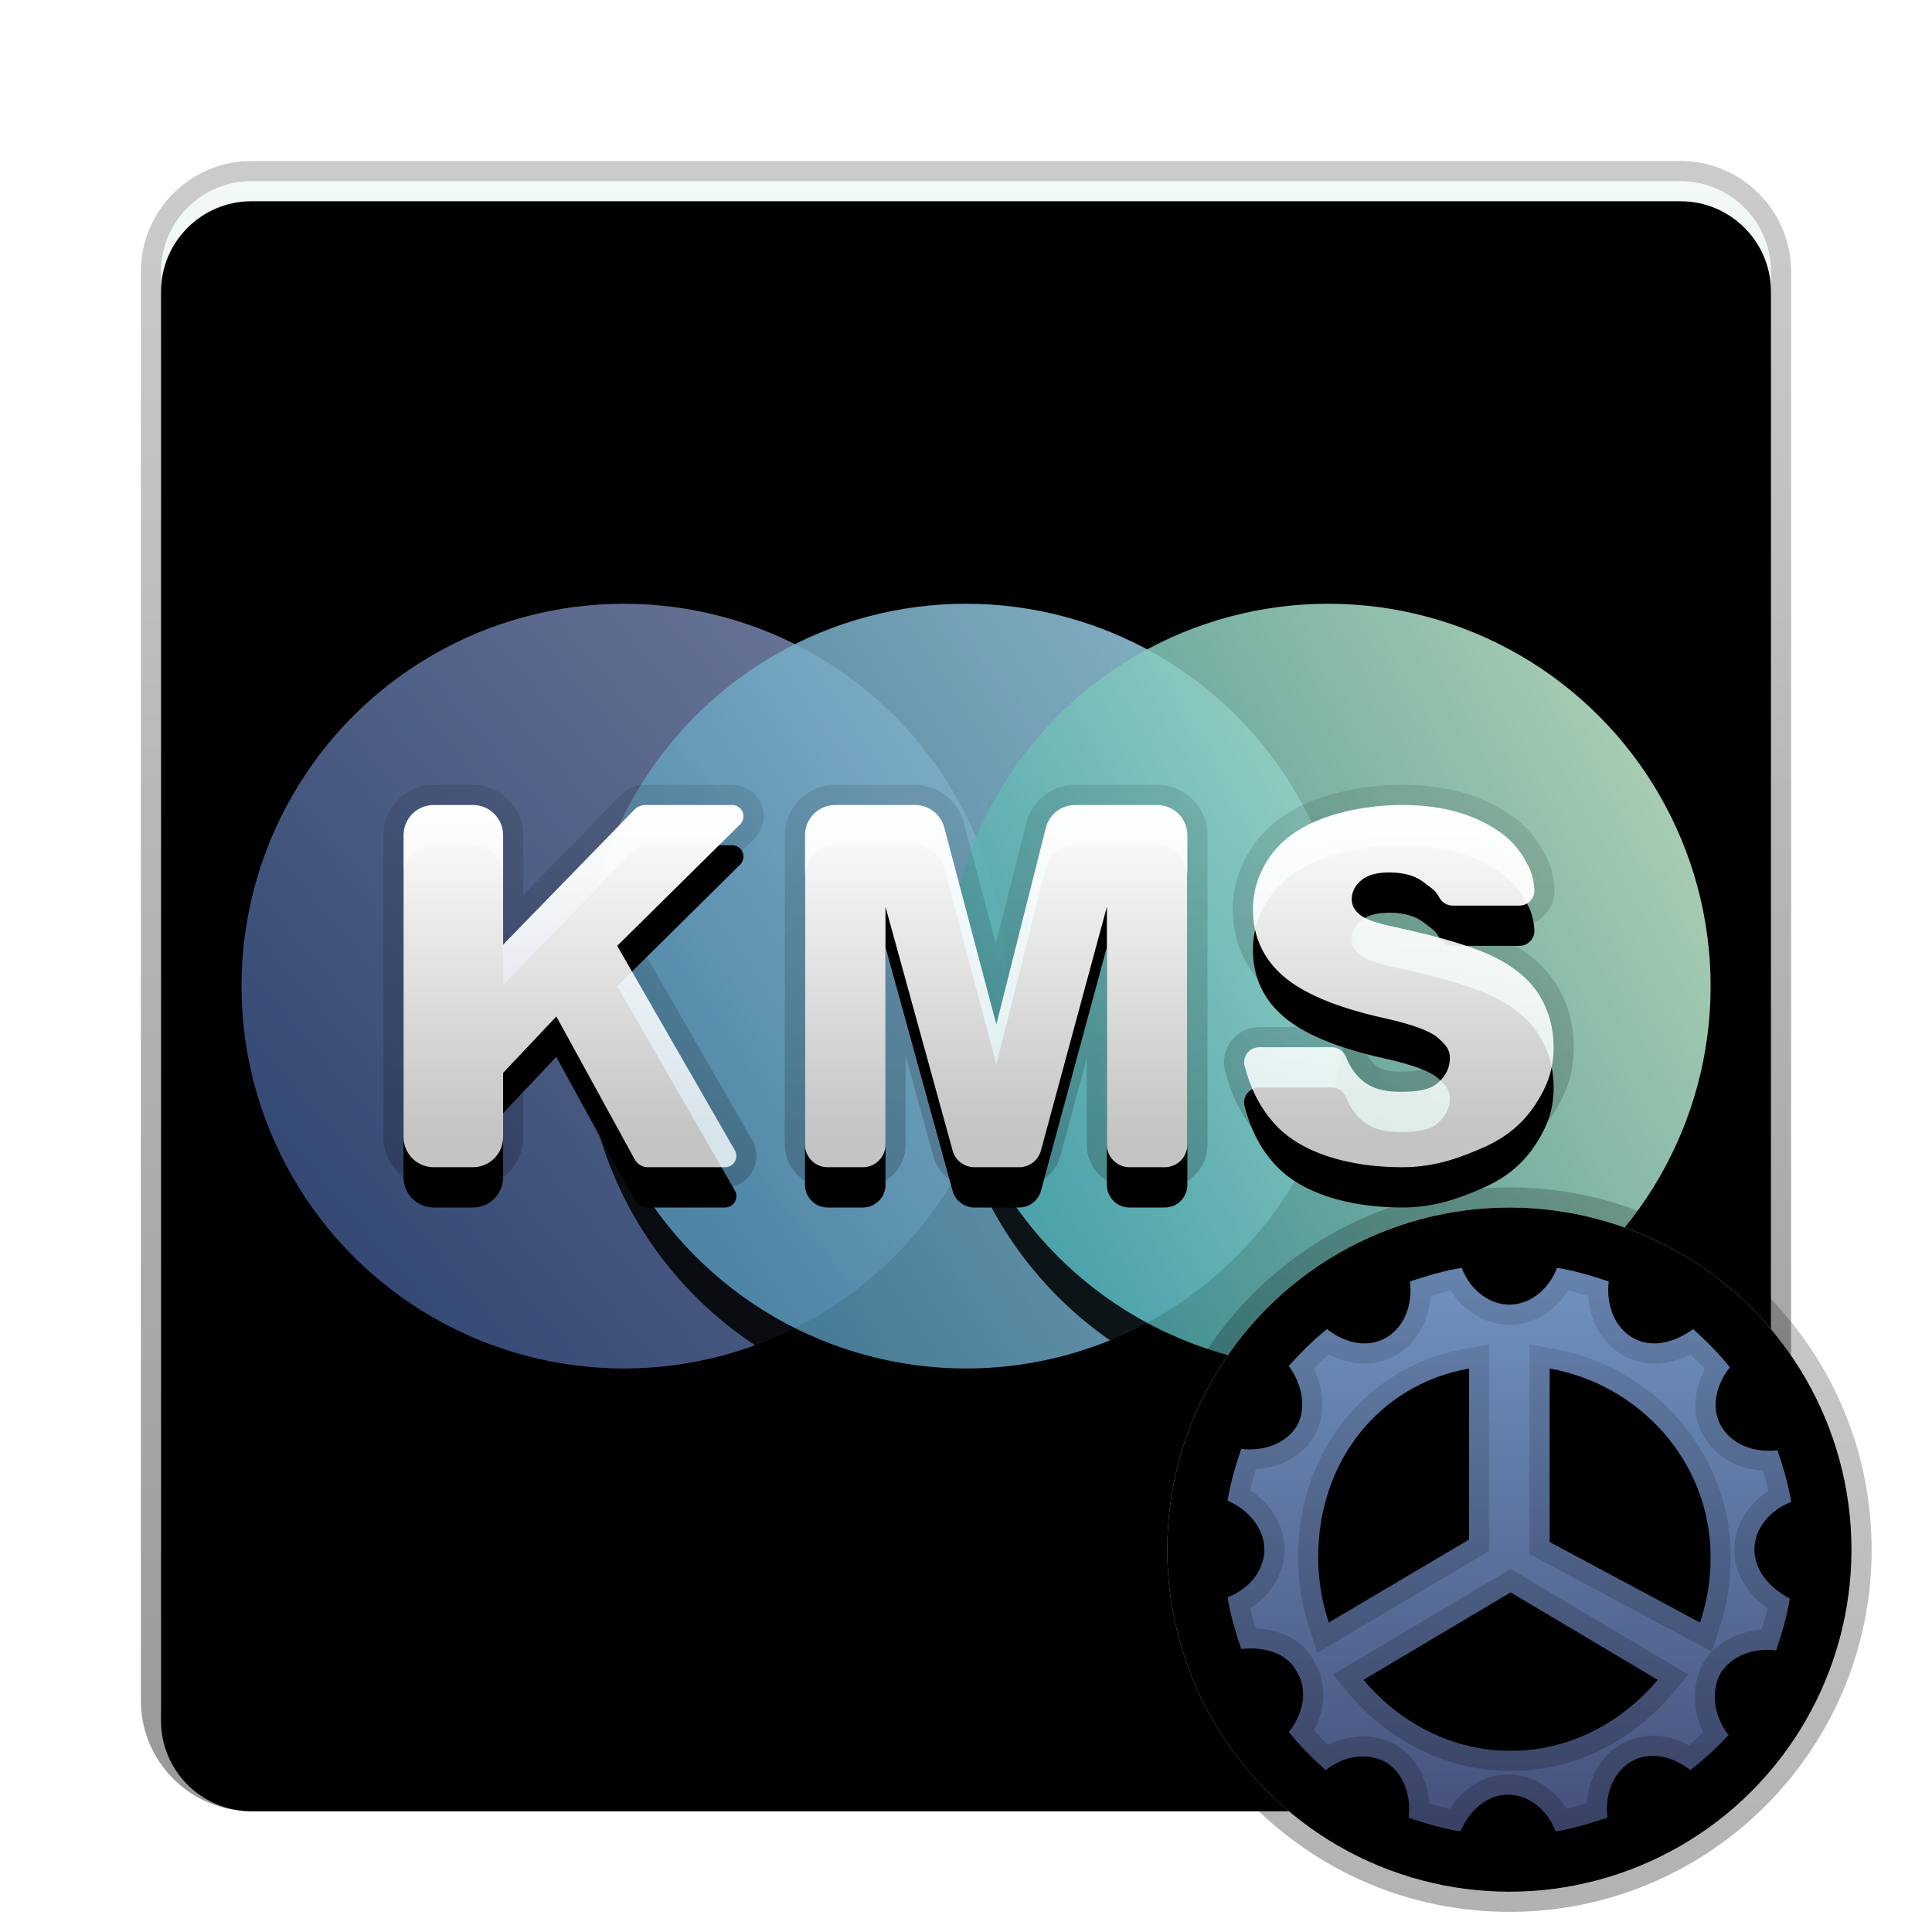 <svg xmlns="http://www.w3.org/2000/svg" xmlns:xlink="http://www.w3.org/1999/xlink" width="96" height="96" viewBox="0 0 96 96">
  <defs>
    <filter id="kmsclient-a" width="129.3%" height="129.3%" x="-14.6%" y="-14.6%" filterUnits="objectBoundingBox">
      <feOffset dy="2" in="SourceAlpha" result="shadowOffsetOuter1"/>
      <feGaussianBlur in="shadowOffsetOuter1" result="shadowBlurOuter1" stdDeviation="2"/>
      <feColorMatrix in="shadowBlurOuter1" result="shadowMatrixOuter1" values="0 0 0 0 0   0 0 0 0 0   0 0 0 0 0  0 0 0 0.2 0"/>
      <feMerge>
        <feMergeNode in="shadowMatrixOuter1"/>
        <feMergeNode in="SourceGraphic"/>
      </feMerge>
    </filter>
    <linearGradient id="kmsclient-b" x1="50%" x2="50%" y1="0%" y2="100%">
      <stop offset="0%" stop-color="#F3F9F4"/>
      <stop offset="100%" stop-color="#D0DDE3"/>
    </linearGradient>
    <path id="kmsclient-c" d="M5.5,1 L76.5,1 C78.985,1 81,3.015 81,5.5 L81,76.5 C81,78.985 78.985,81 76.5,81 L5.5,81 C3.015,81 1,78.985 1,76.5 L1,5.5 C1,3.015 3.015,1 5.5,1 Z"/>
    <filter id="kmsclient-d" width="101.2%" height="101.2%" x="-.6%" y="-.6%" filterUnits="objectBoundingBox">
      <feOffset dy="1" in="SourceAlpha" result="shadowOffsetInner1"/>
      <feComposite in="shadowOffsetInner1" in2="SourceAlpha" k2="-1" k3="1" operator="arithmetic" result="shadowInnerInner1"/>
      <feColorMatrix in="shadowInnerInner1" values="0 0 0 0 1   0 0 0 0 1   0 0 0 0 1  0 0 0 1 0"/>
    </filter>
    <linearGradient id="kmsclient-e" x1="50%" x2="50%" y1="0%" y2="100%">
      <stop offset="0%" stop-opacity=".202"/>
      <stop offset="100%" stop-opacity=".401"/>
    </linearGradient>
    <linearGradient id="kmsclient-h" x1="83.779%" x2="11.984%" y1="18.851%" y2="80.234%">
      <stop offset="0%" stop-color="#90A2D2"/>
      <stop offset="100%" stop-color="#4B68A5"/>
    </linearGradient>
    <circle id="kmsclient-g" cx="19" cy="19" r="19"/>
    <filter id="kmsclient-f" width="128.9%" height="128.9%" x="-14.5%" y="-9.2%" filterUnits="objectBoundingBox">
      <feOffset dy="2" in="SourceAlpha" result="shadowOffsetOuter1"/>
      <feGaussianBlur in="shadowOffsetOuter1" result="shadowBlurOuter1" stdDeviation="1.5"/>
      <feColorMatrix in="shadowBlurOuter1" values="0 0 0 0 0   0 0 0 0 0.035   0 0 0 0 0.298  0 0 0 0.15 0"/>
    </filter>
    <linearGradient id="kmsclient-k" x1="89.809%" x2="10.287%" y1="22.374%" y2="75.079%">
      <stop offset="0%" stop-color="#97CAE0"/>
      <stop offset="100%" stop-color="#4F8BAA"/>
    </linearGradient>
    <circle id="kmsclient-j" cx="36" cy="19" r="19"/>
    <filter id="kmsclient-i" width="128.9%" height="128.9%" x="-14.5%" y="-9.2%" filterUnits="objectBoundingBox">
      <feOffset dy="2" in="SourceAlpha" result="shadowOffsetOuter1"/>
      <feGaussianBlur in="shadowOffsetOuter1" result="shadowBlurOuter1" stdDeviation="1.5"/>
      <feColorMatrix in="shadowBlurOuter1" values="0 0 0 0 0   0 0 0 0 0.035   0 0 0 0 0.298  0 0 0 0.15 0"/>
    </filter>
    <linearGradient id="kmsclient-n" x1="92.198%" x2="8.671%" y1="22.226%" y2="68.783%">
      <stop offset="0%" stop-color="#C3EFD0"/>
      <stop offset="100%" stop-color="#4CA7AC"/>
    </linearGradient>
    <circle id="kmsclient-m" cx="54" cy="19" r="19"/>
    <filter id="kmsclient-l" width="128.9%" height="128.9%" x="-14.5%" y="-9.2%" filterUnits="objectBoundingBox">
      <feOffset dy="2" in="SourceAlpha" result="shadowOffsetOuter1"/>
      <feGaussianBlur in="shadowOffsetOuter1" result="shadowBlurOuter1" stdDeviation="1.5"/>
      <feColorMatrix in="shadowBlurOuter1" values="0 0 0 0 0.072   0 0 0 0 0.236   0 0 0 0 0.181  0 0 0 0.15 0"/>
    </filter>
    <linearGradient id="kmsclient-q" x1="56.876%" x2="56.876%" y1="0%" y2="91.235%">
      <stop offset="0%" stop-color="#FFF"/>
      <stop offset="100%" stop-color="#FFF" stop-opacity=".769"/>
    </linearGradient>
    <path id="kmsclient-p" d="M18,48.5 L18,45.312 L18,45.312 L20.645,42.509 L24.537,49.61 C24.668,49.851 24.92,50 25.194,50 L29.027,50 C29.338,50 29.59,49.748 29.59,49.438 C29.59,49.339 29.564,49.242 29.515,49.157 L23.67,39 L23.67,39 L29.777,32.962 C29.997,32.744 29.999,32.388 29.781,32.167 C29.675,32.06 29.531,32 29.381,32 L25.067,32 C24.864,32 24.67,32.082 24.529,32.227 L18,38.938 L18,38.938 L18,33.5 C18,32.672 17.328,32 16.5,32 L14.551,32 C13.722,32 13.051,32.672 13.051,33.5 L13.051,48.5 C13.051,49.328 13.722,50 14.551,50 L16.5,50 C17.328,50 18,49.328 18,48.5 Z M37,48.875 L37,37.062 L37,37.062 L40.335,49.174 C40.469,49.662 40.913,50 41.42,50 L43.639,50 C44.147,50 44.592,49.659 44.725,49.169 L48,37.062 L48,37.062 L48,48.875 C48,49.496 48.504,50 49.125,50 L50.875,50 C51.496,50 52,49.496 52,48.875 L52,33.5 C52,32.672 51.328,32 50.5,32 L46.419,32 C45.732,32 45.132,32.467 44.965,33.134 L42.508,42.898 L42.508,42.898 L39.92,33.116 C39.746,32.458 39.151,32 38.47,32 L34.5,32 C33.672,32 33,32.672 33,33.5 L33,48.875 C33,49.496 33.504,50 34.125,50 L35.875,50 C36.496,50 37,49.496 37,48.875 Z M62.688,50 C64.352,50 65.637,49.49 66.73,49.01 C67.824,48.529 68.676,47.824 69.285,46.895 C69.895,45.965 70.199,45.137 70.199,44.035 C70.199,43.098 69.971,42.25 69.514,41.492 C69.057,40.734 68.326,40.1 67.322,39.588 C66.318,39.076 64.656,38.57 62.336,38.07 C61.398,37.875 60.805,37.664 60.555,37.438 C60.297,37.219 60.168,36.973 60.168,36.699 C60.168,36.324 60.324,36.006 60.637,35.744 C60.949,35.482 61.414,35.352 62.031,35.352 C62.781,35.352 63.369,35.527 63.795,35.879 C64.041,36.082 64.276,36.186 64.457,36.494 C64.482,36.537 64.508,36.582 64.535,36.628 C64.67,36.858 64.916,37 65.183,37 L68.495,37 C68.909,37 69.245,36.664 69.245,36.25 C69.245,36.231 69.244,36.211 69.243,36.192 C69.21,35.765 69.126,35.41 68.991,35.125 C68.648,34.399 68.178,33.801 67.58,33.377 C66.428,32.561 64.883,32 62.688,32 C60.898,32 59.361,32.377 58.334,32.826 C57.307,33.275 56.537,33.893 56.025,34.678 C55.514,35.463 55.258,36.297 55.258,37.18 C55.258,38.523 55.758,39.629 56.758,40.496 C57.75,41.363 59.41,42.059 61.738,42.582 C63.16,42.895 64.066,43.227 64.457,43.578 C64.848,43.93 65.043,44.141 65.043,44.586 C65.043,45.055 64.838,45.467 64.428,45.822 C64.018,46.178 63.352,46.25 62.594,46.25 C61.578,46.25 60.879,46.008 60.332,45.312 C60.205,45.15 60.097,44.986 60.007,44.801 C59.962,44.709 59.916,44.606 59.868,44.493 C59.75,44.216 59.478,44.035 59.177,44.035 L55.57,44.035 C55.156,44.035 54.82,44.371 54.82,44.785 C54.82,44.85 54.828,44.915 54.845,44.978 C54.882,45.118 54.92,45.249 54.958,45.372 C55.273,46.398 55.793,47.312 56.523,48.043 C57.648,49.168 59.766,50 62.688,50 Z"/>
    <filter id="kmsclient-o" width="119.2%" height="161.1%" x="-9.6%" y="-19.4%" filterUnits="objectBoundingBox">
      <feOffset dy="2" in="SourceAlpha" result="shadowOffsetOuter1"/>
      <feGaussianBlur in="shadowOffsetOuter1" result="shadowBlurOuter1" stdDeviation="1.5"/>
      <feColorMatrix in="shadowBlurOuter1" values="0 0 0 0 0   0 0 0 0 0   0 0 0 0 0  0 0 0 0.1 0"/>
    </filter>
    <linearGradient id="kmsclient-r" x1="53.569%" x2="53.569%" y1="3.289%" y2="102.766%">
      <stop offset="0%" stop-opacity=".104"/>
      <stop offset="100%" stop-opacity=".197"/>
    </linearGradient>
    <filter id="kmsclient-s" width="166.7%" height="166.7%" x="-33.3%" y="-33.3%" filterUnits="objectBoundingBox">
      <feOffset dy="2" in="SourceAlpha" result="shadowOffsetOuter1"/>
      <feGaussianBlur in="shadowOffsetOuter1" result="shadowBlurOuter1" stdDeviation="2"/>
      <feColorMatrix in="shadowBlurOuter1" result="shadowMatrixOuter1" values="0 0 0 0 0   0 0 0 0 0   0 0 0 0 0  0 0 0 0.2 0"/>
      <feMerge>
        <feMergeNode in="shadowMatrixOuter1"/>
        <feMergeNode in="SourceGraphic"/>
      </feMerge>
    </filter>
    <linearGradient id="kmsclient-t" x1="50%" x2="50%" y1="0%" y2="100%">
      <stop offset="0%" stop-color="#F2F2F2"/>
      <stop offset="100%" stop-color="#D3D3D3"/>
      <stop offset="100%" stop-color="#EDF2DE"/>
    </linearGradient>
    <circle id="kmsclient-u" cx="18" cy="18" r="17"/>
    <filter id="kmsclient-v" width="102.9%" height="102.9%" x="-1.5%" y="-1.5%" filterUnits="objectBoundingBox">
      <feOffset dy="1" in="SourceAlpha" result="shadowOffsetInner1"/>
      <feComposite in="shadowOffsetInner1" in2="SourceAlpha" k2="-1" k3="1" operator="arithmetic" result="shadowInnerInner1"/>
      <feColorMatrix in="shadowInnerInner1" result="shadowMatrixInner1" values="0 0 0 0 1   0 0 0 0 1   0 0 0 0 1  0 0 0 1 0"/>
      <feOffset dy="-1" in="SourceAlpha" result="shadowOffsetInner2"/>
      <feComposite in="shadowOffsetInner2" in2="SourceAlpha" k2="-1" k3="1" operator="arithmetic" result="shadowInnerInner2"/>
      <feColorMatrix in="shadowInnerInner2" result="shadowMatrixInner2" values="0 0 0 0 0   0 0 0 0 0   0 0 0 0 0  0 0 0 0.101 0"/>
      <feMerge>
        <feMergeNode in="shadowMatrixInner1"/>
        <feMergeNode in="shadowMatrixInner2"/>
      </feMerge>
    </filter>
    <linearGradient id="kmsclient-w" x1="50%" x2="50%" y1="0%" y2="99.536%">
      <stop offset="0%" stop-color="#7192C0"/>
      <stop offset="100%" stop-color="#46517C"/>
    </linearGradient>
    <linearGradient id="kmsclient-x" x1="50%" x2="50%" y1="0%" y2="97.268%">
      <stop offset="0%" stop-opacity=".103"/>
      <stop offset="100%" stop-opacity=".194"/>
    </linearGradient>
    <linearGradient id="kmsclient-y" x1="50%" x2="50%" y1="0%" y2="97.268%">
      <stop offset="0%" stop-opacity=".103"/>
      <stop offset="100%" stop-opacity=".194"/>
    </linearGradient>
    <linearGradient id="kmsclient-z" x1="50%" x2="50%" y1="0%" y2="99.637%">
      <stop offset="0%" stop-opacity=".201"/>
      <stop offset="100%" stop-opacity=".303"/>
    </linearGradient>
  </defs>
  <g fill="none" fill-rule="evenodd">
    <g filter="url(#kmsclient-a)" transform="translate(7 6)">
      <use fill="url(#kmsclient-b)" xlink:href="#kmsclient-c"/>
      <use fill="#000" filter="url(#kmsclient-d)" xlink:href="#kmsclient-c"/>
      <path fill="url(#kmsclient-e)" fill-rule="nonzero" d="M76.5,0 L5.5,0 C2.462,0 0,2.462 0,5.5 L0,76.5 C0,79.538 2.462,82 5.5,82 L76.5,82 C79.538,82 82,79.538 82,76.5 L82,5.5 C82,2.462 79.538,0 76.5,0 Z M76.5,1 C78.985,1 81,3.015 81,5.5 L81,76.5 C81,78.985 78.985,81 76.5,81 L5.5,81 C3.015,81 1,78.985 1,76.5 L1,5.5 C1,3.015 3.015,1 5.5,1 L76.5,1 Z"/>
      <g transform="translate(5 22)">
        <g fill-rule="nonzero" opacity=".704">
          <use fill="#000" filter="url(#kmsclient-f)" xlink:href="#kmsclient-g"/>
          <use fill="url(#kmsclient-h)" xlink:href="#kmsclient-g"/>
        </g>
        <g fill-rule="nonzero" opacity=".86">
          <use fill="#000" filter="url(#kmsclient-i)" xlink:href="#kmsclient-j"/>
          <use fill="url(#kmsclient-k)" xlink:href="#kmsclient-j"/>
        </g>
        <g opacity=".855">
          <use fill="#000" filter="url(#kmsclient-l)" xlink:href="#kmsclient-m"/>
          <use fill="url(#kmsclient-n)" xlink:href="#kmsclient-m"/>
        </g>
      </g>
      <g fill-rule="nonzero">
        <use fill="#000" filter="url(#kmsclient-o)" xlink:href="#kmsclient-p"/>
        <use fill="url(#kmsclient-q)" xlink:href="#kmsclient-p"/>
      </g>
      <path fill="url(#kmsclient-r)" fill-rule="nonzero" d="M16.5,31 C17.825,31 18.91,32.032 18.995,33.336 L19,33.5 L18.999,36.476 L23.812,31.53 C24.069,31.266 24.399,31.092 24.756,31.028 L24.91,31.007 L25.067,31 L29.381,31 C29.799,31 30.199,31.167 30.492,31.464 C31.061,32.039 31.092,32.945 30.588,33.556 L30.48,33.674 L24.921,39.169 L30.382,48.658 C30.463,48.8 30.522,48.954 30.556,49.113 L30.581,49.274 L30.59,49.438 C30.59,50.253 29.966,50.922 29.17,50.994 L29.027,51 L25.194,51 C24.608,51 24.065,50.707 23.742,50.227 L23.66,50.091 L20.428,44.195 L18.999,45.71 L19,48.5 C19,49.77 18.053,50.819 16.826,50.979 L16.664,50.995 L16.5,51 L14.551,51 C13.225,51 12.141,49.968 12.056,48.664 L12.051,48.5 L12.051,33.5 C12.051,32.175 13.082,31.09 14.386,31.005 L14.551,31 L16.5,31 Z M38.47,31 C39.545,31 40.492,31.686 40.836,32.69 L40.887,32.861 L42.483,38.896 L43.995,32.89 C44.246,31.893 45.076,31.164 46.071,31.024 L46.249,31.006 L46.419,31 L50.5,31 C51.825,31 52.91,32.032 52.995,33.336 L53,33.5 L53,48.875 C53,49.998 52.13,50.917 51.027,50.995 L50.875,51 L49.125,51 C48.002,51 47.083,50.13 47.005,49.027 L47,48.875 L47,44.587 L45.69,49.43 C45.469,50.247 44.788,50.845 43.972,50.974 L43.807,50.993 L43.639,51 L41.42,51 C40.52,51 39.724,50.434 39.422,49.599 L39.371,49.439 L38,44.463 L38,48.875 C38,49.944 37.21,50.829 36.183,50.978 L36.027,50.995 L35.875,51 L34.125,51 C33.002,51 32.083,50.13 32.005,49.027 L32,48.875 L32,33.5 C32,32.175 33.032,31.09 34.336,31.005 L34.5,31 L38.47,31 Z M62.688,31 C64.926,31 66.715,31.538 68.158,32.561 C68.892,33.081 69.474,33.807 69.895,34.698 C70.055,35.035 70.158,35.419 70.213,35.85 L70.243,36.164 L70.245,36.25 C70.245,37.168 69.538,37.921 68.639,37.994 L68.495,38 L66.032,38 L66.094,38.02 C66.554,38.172 66.961,38.325 67.318,38.481 L67.576,38.598 L67.776,38.697 C68.938,39.289 69.81,40.047 70.37,40.976 C70.922,41.892 71.199,42.918 71.199,44.035 C71.199,45.296 70.864,46.31 70.122,47.443 C69.404,48.538 68.4,49.368 67.133,49.925 C65.454,50.663 64.256,51 62.688,51 C59.697,51 57.238,50.172 55.816,48.75 C54.981,47.914 54.37,46.865 54.002,45.666 C53.96,45.53 53.919,45.387 53.879,45.235 C53.84,45.088 53.82,44.937 53.82,44.785 C53.82,43.867 54.527,43.114 55.426,43.041 L55.57,43.035 L59.177,43.035 C59.88,43.035 60.515,43.456 60.789,44.104 L60.868,44.283 C60.881,44.311 60.893,44.337 60.905,44.362 C60.959,44.472 61.026,44.577 61.118,44.694 C61.436,45.098 61.817,45.25 62.594,45.25 L62.772,45.248 L63.084,45.234 C63.461,45.207 63.681,45.146 63.773,45.067 C63.939,44.923 64.016,44.8 64.037,44.667 L64.043,44.586 C64.043,44.571 64.045,44.563 64.037,44.551 L63.974,44.488 L63.788,44.321 C63.671,44.216 63.392,44.085 62.966,43.943 L62.619,43.835 L62.219,43.725 L61.765,43.613 L61.519,43.558 C59.043,43.001 57.241,42.246 56.103,41.252 C54.883,40.194 54.258,38.812 54.258,37.18 C54.258,36.1 54.572,35.077 55.188,34.132 C55.811,33.175 56.735,32.434 57.933,31.91 C59.224,31.346 60.916,31 62.688,31 Z M14.551,32 L14.406,32.007 C13.693,32.075 13.126,32.642 13.058,33.356 L13.051,33.5 L13.051,48.5 L13.058,48.644 C13.126,49.358 13.693,49.925 14.406,49.993 L14.551,50 L16.5,50 L16.644,49.993 C17.358,49.925 17.925,49.358 17.993,48.644 L18,48.5 L18,45.312 L20.645,42.509 L24.537,49.61 L24.591,49.696 C24.712,49.859 24.893,49.966 25.093,49.993 L25.194,50 L29.027,50 L29.119,49.993 C29.386,49.949 29.59,49.717 29.59,49.438 C29.59,49.372 29.578,49.307 29.556,49.246 L29.515,49.157 L23.67,39 L29.777,32.962 L29.842,32.885 C29.995,32.667 29.975,32.363 29.781,32.167 C29.697,32.082 29.587,32.026 29.47,32.007 L29.381,32 L25.067,32 L24.947,32.01 C24.82,32.03 24.701,32.083 24.601,32.162 L24.529,32.227 L18,38.938 L18,33.5 L17.993,33.356 C17.925,32.642 17.358,32.075 16.644,32.007 L16.5,32 L14.551,32 Z M34.5,32 L34.356,32.007 C33.642,32.075 33.075,32.642 33.007,33.356 L33,33.5 L33,48.875 L33.007,48.998 C33.063,49.521 33.479,49.937 34.002,49.993 L34.125,50 L35.875,50 L35.998,49.993 C36.521,49.937 36.937,49.521 36.993,48.998 L37,48.875 L37,37.062 L40.335,49.174 L40.375,49.292 C40.528,49.677 40.883,49.947 41.294,49.993 L41.42,50 L43.639,50 L43.764,49.993 C44.178,49.947 44.533,49.675 44.685,49.288 L44.725,49.169 L48,37.062 L48,48.875 L48.007,48.998 C48.063,49.521 48.479,49.937 49.002,49.993 L49.125,50 L50.875,50 L50.998,49.993 C51.521,49.937 51.937,49.521 51.993,48.998 L52,48.875 L52,33.5 L51.993,33.356 C51.925,32.642 51.358,32.075 50.644,32.007 L50.5,32 L46.419,32 L46.283,32.006 C45.702,32.059 45.204,32.445 45.007,32.994 L44.965,33.134 L42.508,42.898 L39.92,33.116 L39.88,32.988 C39.683,32.445 39.19,32.063 38.615,32.007 L38.47,32 L34.5,32 Z M55.57,44.035 L55.468,44.042 C55.102,44.092 54.82,44.405 54.82,44.785 C54.82,44.85 54.828,44.915 54.845,44.978 C54.882,45.118 54.92,45.249 54.958,45.372 C55.273,46.398 55.793,47.312 56.523,48.043 C57.603,49.123 59.598,49.933 62.341,49.996 L62.688,50 L63.038,49.992 C64.534,49.927 65.715,49.456 66.73,49.01 C67.824,48.529 68.676,47.824 69.285,46.895 C69.895,45.965 70.199,45.137 70.199,44.035 C70.199,43.098 69.971,42.25 69.514,41.492 C69.057,40.734 68.326,40.1 67.322,39.588 C66.673,39.257 65.748,38.928 64.547,38.602 L63.864,38.424 C63.746,38.395 63.626,38.365 63.503,38.336 L62.739,38.159 L62.336,38.07 C61.398,37.875 60.805,37.664 60.555,37.438 C60.297,37.219 60.168,36.973 60.168,36.699 C60.168,36.324 60.324,36.006 60.637,35.744 C60.949,35.482 61.414,35.352 62.031,35.352 C62.781,35.352 63.369,35.527 63.795,35.879 L63.917,35.974 L64.15,36.147 C64.262,36.237 64.366,36.34 64.457,36.494 L64.535,36.628 C64.651,36.825 64.848,36.958 65.07,36.991 L65.183,37 L68.495,37 L68.597,36.993 C68.963,36.943 69.245,36.63 69.245,36.25 L69.243,36.192 C69.21,35.765 69.126,35.41 68.991,35.125 C68.648,34.399 68.178,33.801 67.58,33.377 C66.428,32.561 64.883,32 62.688,32 C60.898,32 59.361,32.377 58.334,32.826 C57.307,33.275 56.537,33.893 56.025,34.678 C55.514,35.463 55.258,36.297 55.258,37.18 C55.258,38.523 55.758,39.629 56.758,40.496 C57.75,41.363 59.41,42.059 61.738,42.582 L62.016,42.645 L62.53,42.772 C63.502,43.028 64.145,43.297 64.457,43.578 C64.848,43.93 65.043,44.141 65.043,44.586 C65.043,45.055 64.838,45.467 64.428,45.822 C64.018,46.178 63.352,46.25 62.594,46.25 C61.578,46.25 60.879,46.008 60.332,45.312 C60.205,45.15 60.097,44.986 60.007,44.801 C59.962,44.709 59.916,44.606 59.868,44.493 C59.765,44.25 59.544,44.082 59.288,44.043 L59.177,44.035 L55.57,44.035 Z"/>
    </g>
    <g fill-rule="nonzero" filter="url(#kmsclient-s)" transform="translate(57 57)">
      <use fill="url(#kmsclient-t)" xlink:href="#kmsclient-u"/>
      <use fill="#000" filter="url(#kmsclient-v)" xlink:href="#kmsclient-u"/>
      <path fill="url(#kmsclient-w)" d="M30.174,18 C30.174,16.985 30.918,16.039 32,15.633 C31.865,14.754 31.594,13.874 31.324,13.063 C30.174,13.198 29.092,12.792 28.551,11.913 C28.01,11.034 28.213,9.884 28.957,8.937 C28.415,8.261 27.807,7.652 27.13,7.043 C26.116,7.787 24.966,7.99 24.087,7.449 C23.208,6.908 22.802,5.826 22.937,4.676 C22.126,4.406 21.246,4.135 20.367,4 C19.961,5.082 19.015,5.826 18,5.826 C16.986,5.826 16.039,5.082 15.633,4 C14.754,4.135 13.874,4.406 13.063,4.676 C13.108,5.063 13.093,5.443 13.018,5.796 C12.871,6.493 12.496,7.09 11.913,7.449 C11.034,7.99 9.884,7.787 8.937,7.043 C8.261,7.585 7.652,8.193 7.043,8.87 C7.198,9.086 7.328,9.312 7.43,9.544 C7.777,10.327 7.815,11.167 7.449,11.845 C6.908,12.725 5.826,13.13 4.676,12.995 C4.406,13.807 4.135,14.686 4,15.565 C5.082,16.039 5.826,16.986 5.826,18 C5.826,18.16 5.808,18.317 5.772,18.472 C5.584,19.299 4.912,20.025 4,20.367 C4.135,21.246 4.406,22.126 4.676,22.937 C5.826,22.802 6.976,23.14 7.449,24.087 C7.99,24.966 7.787,26.116 7.043,27.063 C7.585,27.739 8.193,28.348 8.87,28.957 C9.816,28.213 10.966,28.077 11.845,28.551 C12.725,29.092 13.13,30.174 12.995,31.324 C13.807,31.594 14.686,31.865 15.565,32 C16.039,30.918 16.918,30.174 17.932,30.174 C18.947,30.174 19.894,30.918 20.299,32 C21.179,31.865 21.99,31.594 22.87,31.324 C22.734,30.174 23.14,29.092 24.019,28.551 C24.899,28.01 26.048,28.213 26.995,28.957 C27.671,28.415 28.28,27.885 28.889,27.209 C28.145,26.262 28.01,25.034 28.483,24.155 C29.024,23.275 30.106,22.87 31.256,23.005 C31.527,22.193 31.797,21.314 31.932,20.435 C30.918,19.894 30.174,19.015 30.174,18 Z M8.5,18.351 C8.5,13.613 11.538,9.79 16,9 C16,12.722 16,15.503 16,17.365 C16,17.395 16,17.44 16,17.5 L9.025,21.625 C9.011,21.582 8.997,21.54 8.983,21.497 C8.979,21.485 8.975,21.472 8.971,21.459 C8.967,21.444 8.948,21.384 8.943,21.368 C8.648,20.396 8.5,19.399 8.5,18.351 Z M18.062,28 C15.19,28 12.578,26.642 10.75,24.47 L18.062,20.125 L25.375,24.47 C23.547,26.642 20.935,28 18.062,28 Z M20,17.621 C20,17.565 20,17.525 20,17.5 C20,17.437 20,17.385 20,17.343 C20,15.514 20,12.68 20,9 C24.462,9.791 28,13.623 28,18.372 C28,19.408 27.856,20.372 27.568,21.33 C27.553,21.38 27.537,21.431 27.521,21.482 C27.506,21.53 27.491,21.577 27.475,21.625 L20,17.621 Z"/>
      <path fill="url(#kmsclient-x)" d="M9.226,24.212 L18.063,18.962 L26.899,24.212 L26.14,25.114 C24.076,27.567 21.166,29 18.062,29 C15.07,29 12.257,27.668 10.209,25.373 L9.985,25.114 L9.226,24.212 Z M18.062,20.125 L10.75,24.47 C12.51,26.562 14.997,27.898 17.744,27.994 L18.062,28 L18.381,27.994 C21.022,27.902 23.423,26.663 25.169,24.708 L25.375,24.47 L18.062,20.125 Z M17,7.808 L17,18.07 L8.453,23.125 L7.987,21.659 C7.661,20.59 7.5,19.494 7.5,18.351 C7.5,13.223 10.761,9.049 15.548,8.068 L15.826,8.015 L17,7.808 Z M19,7.807 L20.175,8.015 C25.218,8.91 29,13.238 29,18.372 C29,19.217 28.912,20.026 28.73,20.838 L28.631,21.245 L28.498,21.711 L28.061,23.073 L19,18.22 L19,7.807 Z M16,9 C11.538,9.79 8.5,13.613 8.5,18.351 C8.5,19.268 8.613,20.146 8.839,21.003 L8.943,21.368 L9.025,21.625 L16,17.5 L16,9 Z M20,9 L20,17.621 L27.475,21.625 L27.545,21.406 L27.67,20.97 C27.89,20.13 28,19.278 28,18.372 C28,13.716 24.6,9.942 20.261,9.05 L20,9 Z"/>
      <path fill="url(#kmsclient-y)" d="M24.019,28.551 C23.14,29.092 22.734,30.174 22.87,31.324 L22.008,31.589 C21.583,31.717 21.164,31.833 20.734,31.922 L20.299,32 C19.916,30.978 19.05,30.258 18.101,30.181 L17.932,30.174 C16.978,30.174 16.143,30.833 15.653,31.813 L15.565,32 C14.686,31.865 13.807,31.594 12.995,31.324 C13.13,30.174 12.725,29.092 11.845,28.551 C11.571,28.403 11.269,28.314 10.956,28.285 L10.767,28.275 C10.196,28.265 9.595,28.448 9.049,28.824 L8.87,28.957 C8.193,28.348 7.585,27.739 7.043,27.063 C7.744,26.172 7.965,25.101 7.537,24.245 L7.449,24.087 C7.055,23.298 6.191,22.932 5.248,22.91 L5.059,22.91 L4.868,22.919 L4.676,22.937 C4.406,22.126 4.135,21.246 4,20.367 C4.912,20.025 5.584,19.299 5.772,18.472 C5.808,18.317 5.826,18.16 5.826,18 C5.826,16.986 5.082,16.039 4,15.565 C4.113,14.833 4.319,14.1 4.542,13.406 L4.676,12.995 C4.812,13.011 4.946,13.019 5.079,13.021 L5.276,13.017 C6.191,12.972 7.004,12.569 7.449,11.845 C7.815,11.167 7.777,10.327 7.43,9.544 C7.328,9.312 7.198,9.086 7.043,8.87 C7.53,8.328 8.017,7.831 8.539,7.376 L8.937,7.043 C9.494,7.481 10.121,7.732 10.722,7.753 L10.902,7.753 L11.079,7.739 C11.372,7.703 11.654,7.608 11.913,7.449 C12.496,7.09 12.871,6.493 13.018,5.796 C13.093,5.443 13.108,5.063 13.063,4.676 C13.739,4.451 14.462,4.225 15.194,4.078 L15.633,4 C16.039,5.082 16.986,5.826 18,5.826 C18.958,5.826 19.856,5.162 20.295,4.177 L20.367,4 C21.246,4.135 22.126,4.406 22.937,4.676 C22.802,5.826 23.208,6.908 24.087,7.449 C24.397,7.64 24.741,7.739 25.101,7.753 L25.282,7.753 L25.466,7.74 C25.957,7.686 26.466,7.489 26.95,7.169 L27.13,7.043 C27.807,7.652 28.415,8.261 28.957,8.937 C28.213,9.884 28.01,11.034 28.551,11.913 C29.028,12.689 29.927,13.096 30.921,13.088 L31.122,13.081 L31.324,13.063 C31.594,13.874 31.865,14.754 32,15.633 C30.918,16.039 30.174,16.985 30.174,18 C30.174,19.015 30.918,19.894 31.932,20.435 C31.82,21.167 31.613,21.9 31.391,22.594 L31.256,23.005 L31.054,22.987 L30.854,22.979 C29.859,22.972 28.96,23.379 28.483,24.155 C28.01,25.034 28.145,26.262 28.889,27.209 C28.382,27.773 27.874,28.235 27.328,28.686 L26.995,28.957 C26.438,28.519 25.811,28.268 25.21,28.247 L25.031,28.247 C24.674,28.261 24.33,28.36 24.019,28.551 Z M20.915,5.124 L20.845,5.235 C20.18,6.205 19.133,6.826 18,6.826 C16.867,6.826 15.82,6.205 15.155,5.235 L15.084,5.124 C14.835,5.183 14.578,5.251 14.299,5.334 L14.077,5.4 L14.076,5.436 C14.069,5.532 14.059,5.627 14.046,5.722 L13.997,6.003 C13.791,6.977 13.249,7.801 12.437,8.301 C11.476,8.892 10.311,8.889 9.243,8.398 L9.02,8.286 L8.819,8.472 L8.569,8.714 L8.281,9.006 L8.345,9.139 C8.789,10.143 8.837,11.215 8.402,12.167 L8.301,12.369 C7.734,13.292 6.761,13.851 5.651,13.988 L5.4,14.01 L5.334,14.231 C5.279,14.417 5.23,14.594 5.187,14.763 L5.118,15.042 L5.139,15.056 C6.111,15.716 6.752,16.714 6.82,17.806 L6.826,18 C6.826,18.233 6.8,18.466 6.747,18.694 C6.543,19.59 5.959,20.376 5.153,20.899 L5.124,20.917 C5.183,21.165 5.251,21.422 5.334,21.702 L5.398,21.913 L5.429,21.915 C6.631,21.978 7.674,22.486 8.211,23.398 L8.301,23.563 C8.892,24.524 8.889,25.689 8.398,26.757 L8.286,26.979 L8.472,27.181 L8.714,27.431 L8.987,27.7 C10.013,27.186 11.166,27.133 12.181,27.604 L12.369,27.699 C13.292,28.266 13.851,29.239 13.988,30.349 L14.01,30.599 L14.231,30.666 C14.417,30.721 14.594,30.77 14.763,30.813 L15.037,30.88 L15.052,30.856 C15.7,29.88 16.656,29.247 17.74,29.18 L17.932,29.174 C19.066,29.174 20.113,29.795 20.777,30.765 L20.846,30.871 L21.061,30.818 L21.454,30.71 L21.854,30.59 L21.855,30.573 C21.936,29.441 22.446,28.43 23.326,27.811 L23.495,27.699 C24.456,27.108 25.621,27.111 26.689,27.602 L26.923,27.719 L27.126,27.545 C27.278,27.411 27.42,27.28 27.557,27.148 L27.63,27.076 L27.542,26.885 C27.115,25.892 27.094,24.777 27.537,23.82 L27.631,23.631 C28.237,22.647 29.303,22.076 30.505,21.99 L30.532,21.989 L30.598,21.769 C30.653,21.583 30.702,21.406 30.746,21.237 L30.822,20.916 L30.694,20.822 C29.814,20.139 29.248,19.225 29.181,18.205 L29.174,18 C29.174,16.867 29.795,15.82 30.765,15.155 L30.875,15.084 C30.817,14.835 30.749,14.578 30.666,14.299 L30.599,14.078 L30.573,14.077 C29.441,13.997 28.43,13.486 27.811,12.606 L27.699,12.437 C27.108,11.476 27.111,10.311 27.602,9.243 L27.713,9.02 L27.528,8.819 L27.286,8.569 L27.004,8.292 L26.969,8.312 C25.879,8.855 24.716,8.92 23.734,8.399 L23.563,8.301 C22.641,7.734 22.081,6.761 21.945,5.651 L21.921,5.4 L21.702,5.334 C21.515,5.279 21.339,5.23 21.17,5.187 L20.915,5.124 Z"/>
      <path fill="url(#kmsclient-z)" d="M18,0 C8.059,0 0,8.059 0,18 C0,27.941 8.059,36 18,36 C27.941,36 36,27.941 36,18 C36,8.059 27.941,0 18,0 Z M18,1 C27.389,1 35,8.611 35,18 C35,27.389 27.389,35 18,35 C8.611,35 1,27.389 1,18 C1,8.611 8.611,1 18,1 Z"/>
    </g>
  </g>
</svg>

